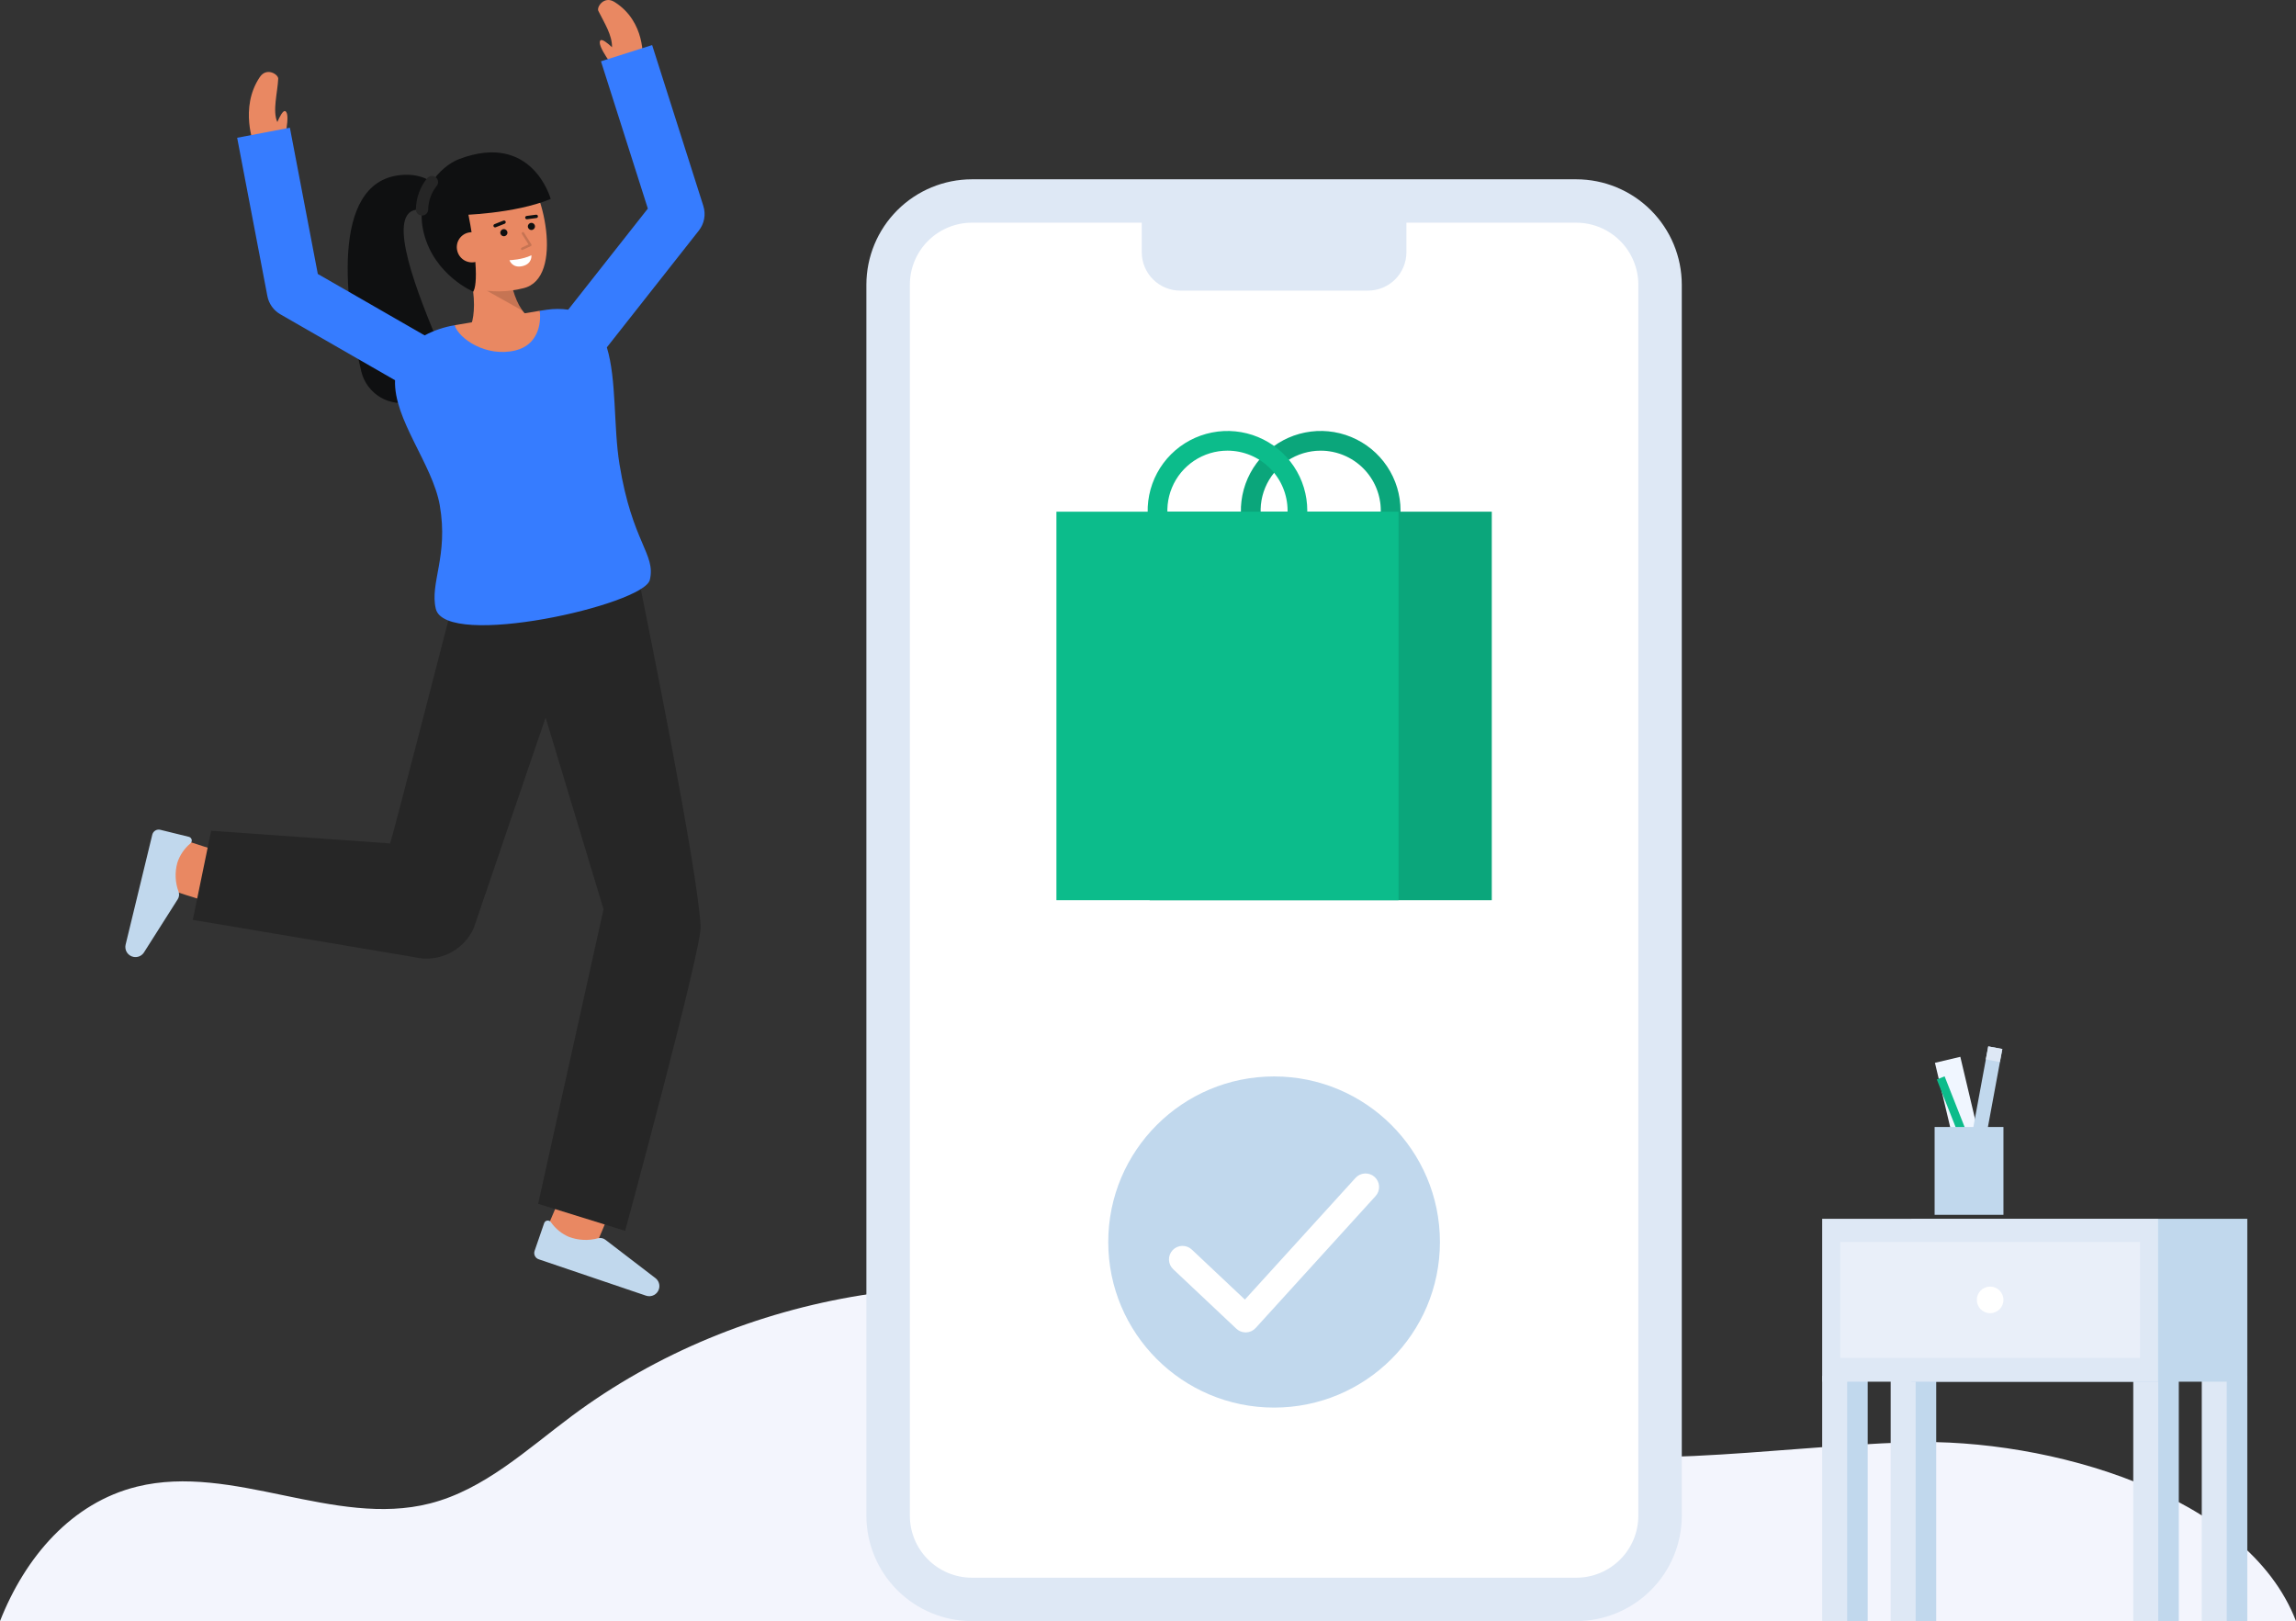 <svg width="347" height="245" viewBox="0 0 347 245" fill="none" xmlns="http://www.w3.org/2000/svg">
<rect x="0" y="0" width="347" height="245" fill="#333333" stroke="none"/>
<g clip-path="url(#clip0_638_7092)">
<path d="M347 245H0C3.802 235.32 10.822 227.108 20.722 224.671C35.2 221.112 50.525 230.898 64.973 227.219C73.181 225.13 79.643 219.044 86.433 213.99C112.05 194.922 147.155 189.286 177.468 199.379C193.313 204.652 207.75 213.873 223.982 217.794C244.97 222.865 266.92 218.66 288.504 217.967C309.525 217.293 339.644 225.844 347 245Z" fill="#F3F5FD"/>
<path d="M238.224 30.375H146.89C139.895 30.375 134.226 36.036 134.226 43.019V229.077C134.226 236.06 139.895 241.721 146.89 241.721H238.224C245.219 241.721 250.888 236.06 250.888 229.077V43.019C250.888 36.036 245.219 30.375 238.224 30.375Z" fill="white"/>
<path d="M238.224 245H146.889C142.66 244.995 138.607 243.316 135.617 240.331C132.627 237.346 130.945 233.299 130.94 229.078V43.019C130.945 38.798 132.627 34.751 135.617 31.766C138.607 28.781 142.661 27.102 146.889 27.097H238.224C242.452 27.102 246.506 28.781 249.495 31.766C252.485 34.751 254.167 38.798 254.172 43.019V229.078C254.167 233.299 252.485 237.346 249.495 240.331C246.506 243.316 242.452 244.995 238.224 245ZM146.889 33.654C144.403 33.657 142.019 34.645 140.261 36.4C138.502 38.156 137.513 40.535 137.51 43.018V229.077C137.513 231.559 138.502 233.939 140.261 235.695C142.019 237.45 144.403 238.437 146.889 238.44H238.225C240.711 238.437 243.095 237.45 244.853 235.695C246.612 233.939 247.601 231.559 247.604 229.077V43.019C247.601 40.537 246.611 38.157 244.853 36.401C243.095 34.646 240.711 33.658 238.225 33.655L146.889 33.654Z" fill="#DEE8F5"/>
<path d="M172.559 30.375H212.555V38.124C212.554 39.662 211.942 41.136 210.853 42.223C209.763 43.31 208.286 43.921 206.746 43.921H178.367C176.827 43.921 175.35 43.31 174.261 42.223C173.172 41.136 172.559 39.662 172.559 38.124V30.375Z" fill="#DEE8F5"/>
<path d="M199.602 89.219C197.216 89.219 194.884 88.513 192.9 87.19C190.917 85.867 189.37 83.986 188.457 81.785C187.544 79.585 187.305 77.163 187.771 74.827C188.236 72.491 189.385 70.345 191.072 68.661C192.759 66.977 194.909 65.83 197.249 65.365C199.588 64.9 202.014 65.139 204.218 66.051C206.422 66.962 208.306 68.506 209.631 70.487C210.957 72.467 211.664 74.796 211.664 77.177C211.66 80.37 210.388 83.43 208.126 85.688C205.865 87.945 202.8 89.215 199.602 89.219ZM199.602 68.107C197.805 68.107 196.049 68.638 194.555 69.635C193.061 70.632 191.896 72.048 191.208 73.705C190.521 75.362 190.341 77.186 190.691 78.945C191.041 80.705 191.907 82.321 193.177 83.59C194.447 84.858 196.066 85.722 197.828 86.072C199.591 86.422 201.417 86.243 203.077 85.557C204.737 84.87 206.156 83.708 207.155 82.216C208.153 80.725 208.686 78.971 208.686 77.177C208.684 74.773 207.726 72.467 206.023 70.767C204.32 69.066 202.011 68.11 199.602 68.107Z" fill="#0CBC8B"/>
<g opacity="0.12">
<path d="M199.602 89.219C197.216 89.219 194.884 88.513 192.9 87.19C190.916 85.866 189.37 83.986 188.457 81.785C187.544 79.584 187.305 77.163 187.771 74.827C188.236 72.491 189.385 70.345 191.072 68.661C192.759 66.977 194.909 65.83 197.249 65.365C199.589 64.9 202.014 65.139 204.218 66.051C206.422 66.962 208.306 68.506 209.631 70.487C210.957 72.467 211.664 74.796 211.664 77.177C211.66 80.37 210.388 83.431 208.126 85.688C205.865 87.946 202.799 89.215 199.602 89.219ZM199.602 68.107C197.805 68.107 196.048 68.639 194.554 69.635C193.06 70.632 191.896 72.048 191.208 73.705C190.521 75.363 190.341 77.186 190.691 78.946C191.041 80.705 191.907 82.321 193.177 83.59C194.447 84.858 196.066 85.722 197.828 86.072C199.591 86.422 201.417 86.243 203.077 85.557C204.737 84.87 206.156 83.708 207.155 82.216C208.153 80.725 208.686 78.971 208.686 77.177C208.684 74.773 207.726 72.467 206.023 70.767C204.32 69.066 202.01 68.109 199.602 68.107Z" fill="black"/>
</g>
<path d="M225.453 77.332H173.751V136.049H225.453V77.332Z" fill="#0CBC8B"/>
<g opacity="0.12">
<path d="M225.453 77.332H173.751V136.049H225.453V77.332Z" fill="black"/>
</g>
<path d="M211.362 77.332H159.66V136.049H211.362V77.332Z" fill="#0CBC8B"/>
<path d="M185.511 89.219C183.125 89.219 180.793 88.513 178.809 87.189C176.826 85.866 175.28 83.985 174.367 81.785C173.454 79.584 173.215 77.163 173.681 74.827C174.146 72.49 175.295 70.345 176.982 68.661C178.669 66.977 180.819 65.83 183.158 65.365C185.498 64.9 187.924 65.139 190.128 66.051C192.332 66.962 194.216 68.506 195.541 70.487C196.866 72.467 197.573 74.796 197.573 77.177C197.569 80.37 196.297 83.431 194.036 85.688C191.775 87.946 188.709 89.216 185.511 89.219ZM185.511 68.107C183.714 68.107 181.958 68.639 180.464 69.635C178.97 70.632 177.805 72.048 177.118 73.706C176.43 75.363 176.25 77.187 176.601 78.946C176.951 80.705 177.816 82.321 179.087 83.59C180.357 84.858 181.976 85.722 183.738 86.072C185.5 86.422 187.327 86.243 188.987 85.556C190.647 84.87 192.066 83.708 193.064 82.216C194.063 80.725 194.596 78.971 194.596 77.177C194.593 74.773 193.636 72.467 191.932 70.766C190.229 69.066 187.92 68.109 185.511 68.107Z" fill="#0CBC8B"/>
<path d="M192.557 212.729C206.399 212.729 217.62 201.525 217.62 187.706C217.62 173.886 206.399 162.683 192.557 162.683C178.714 162.683 167.493 173.886 167.493 187.706C167.493 201.525 178.714 212.729 192.557 212.729Z" fill="#C1D8ED"/>
<path d="M188.259 201.368C187.737 201.367 187.234 201.168 186.854 200.81L177.334 191.841C177.134 191.658 176.972 191.437 176.858 191.191C176.744 190.946 176.68 190.679 176.67 190.409C176.66 190.138 176.704 189.868 176.8 189.614C176.896 189.36 177.041 189.128 177.227 188.931C177.413 188.734 177.637 188.576 177.885 188.466C178.133 188.356 178.401 188.296 178.672 188.291C178.943 188.285 179.213 188.333 179.466 188.432C179.718 188.531 179.949 188.68 180.143 188.869L188.145 196.407L204.859 178.02C205.039 177.82 205.257 177.658 205.5 177.543C205.744 177.427 206.007 177.361 206.276 177.348C206.545 177.334 206.814 177.374 207.068 177.465C207.322 177.555 207.555 177.695 207.754 177.875C207.954 178.056 208.115 178.274 208.23 178.518C208.345 178.761 208.411 179.024 208.423 179.293C208.436 179.561 208.396 179.83 208.304 180.083C208.213 180.336 208.072 180.568 207.891 180.767L189.775 200.697C189.592 200.898 189.37 201.061 189.124 201.176C188.877 201.291 188.61 201.356 188.338 201.366C188.312 201.367 188.285 201.368 188.259 201.368Z" fill="white"/>
<path d="M67.949 35.537C67.949 35.537 66.845 31.129 62.907 31.691C58.231 32.359 63.26 44.733 66.428 52.285C66.766 53.093 66.93 53.963 66.909 54.838C66.887 55.713 66.681 56.574 66.304 57.365C65.926 58.155 65.386 58.857 64.719 59.425C64.051 59.993 63.271 60.413 62.429 60.66C61.619 60.898 60.767 60.969 59.928 60.869C59.089 60.769 58.278 60.5 57.546 60.077C56.814 59.655 56.176 59.088 55.67 58.412C55.165 57.736 54.802 56.964 54.604 56.143C52.219 46.218 49.784 27.625 60.435 26.471C67.356 25.721 68.336 32.575 68.336 32.575L67.949 35.537Z" fill="#0F1011"/>
<path d="M70.149 50.918C70.149 50.918 72.782 49.004 71.038 41.349L76.77 39.42C76.77 39.42 77.102 46.459 80.395 48.239L70.149 50.918Z" fill="#E98862"/>
<g opacity="0.15">
<path d="M78.98 46.959L73.556 43.921L77.391 43.334C77.69 44.63 78.229 45.86 78.98 46.959Z" fill="black"/>
</g>
<path d="M67.269 38.822C68.013 41.114 69.613 43.156 71.8 43.619C74.192 44.193 76.687 44.174 79.07 43.564C85.439 42.118 82.071 27.671 78.605 25.266C75.139 22.86 66.418 25.94 66.005 30.848C65.792 33.387 66.561 36.64 67.269 38.822Z" fill="#E98862"/>
<path d="M76.152 35.703C76.45 35.703 76.691 35.462 76.691 35.164C76.691 34.867 76.45 34.626 76.152 34.626C75.854 34.626 75.612 34.867 75.612 35.164C75.612 35.462 75.854 35.703 76.152 35.703Z" fill="#0F1011"/>
<path d="M80.314 34.758C80.612 34.758 80.853 34.516 80.853 34.219C80.853 33.922 80.612 33.681 80.314 33.681C80.016 33.681 79.775 33.922 79.775 34.219C79.775 34.516 80.016 34.758 80.314 34.758Z" fill="#0F1011"/>
<path d="M79.624 33.138C79.56 33.137 79.498 33.113 79.451 33.069C79.404 33.025 79.376 32.965 79.372 32.901C79.368 32.837 79.388 32.774 79.429 32.724C79.47 32.675 79.528 32.642 79.591 32.634L81.008 32.448C81.042 32.443 81.076 32.444 81.109 32.452C81.142 32.46 81.173 32.475 81.2 32.495C81.227 32.515 81.25 32.541 81.267 32.57C81.284 32.599 81.295 32.632 81.3 32.665C81.304 32.699 81.302 32.733 81.293 32.765C81.284 32.798 81.268 32.828 81.247 32.855C81.226 32.882 81.2 32.904 81.17 32.92C81.14 32.936 81.108 32.946 81.074 32.95L79.657 33.135C79.646 33.137 79.635 33.138 79.624 33.138Z" fill="#0F1011"/>
<path d="M74.826 34.365C74.767 34.365 74.71 34.345 74.664 34.308C74.618 34.27 74.587 34.218 74.576 34.16C74.565 34.102 74.575 34.042 74.603 33.99C74.632 33.939 74.677 33.899 74.732 33.877L76.079 33.343C76.11 33.33 76.143 33.323 76.177 33.322C76.212 33.322 76.245 33.328 76.277 33.341C76.308 33.354 76.337 33.374 76.361 33.398C76.384 33.422 76.403 33.451 76.416 33.482C76.428 33.514 76.434 33.548 76.433 33.582C76.433 33.616 76.425 33.649 76.411 33.68C76.397 33.711 76.376 33.739 76.351 33.762C76.326 33.785 76.297 33.802 76.265 33.814L74.918 34.347C74.889 34.359 74.858 34.365 74.826 34.365Z" fill="#0F1011"/>
<path d="M76.999 39.327C76.999 39.327 78.999 39.252 80.311 38.574C80.311 38.574 80.486 39.872 78.945 40.222C77.404 40.572 76.999 39.327 76.999 39.327Z" fill="white"/>
<path d="M70.733 32.115C72.829 42.756 71.515 44.073 71.515 44.073C71.515 44.073 65.687 41.617 64.065 35.278C62.545 29.336 66.49 25.136 69.404 24.035C80.478 19.851 83.227 30.068 83.227 30.068C77.713 32.353 69.525 32.506 69.525 32.506" fill="#0F1011"/>
<path d="M73.561 36.865C73.696 37.455 73.59 38.074 73.267 38.587C72.944 39.099 72.43 39.462 71.839 39.597C71.248 39.731 70.627 39.625 70.114 39.303C69.601 38.98 69.237 38.468 69.102 37.877C69.031 37.585 69.018 37.281 69.067 36.983C69.115 36.686 69.222 36.401 69.383 36.147C69.544 35.892 69.754 35.672 70.002 35.5C70.249 35.328 70.529 35.207 70.825 35.145C72.43 34.862 73.281 35.635 73.561 36.865Z" fill="#E98862"/>
<g opacity="0.15">
<path d="M78.918 37.785C78.876 37.784 78.835 37.77 78.802 37.743C78.769 37.717 78.746 37.68 78.737 37.639C78.728 37.598 78.733 37.555 78.751 37.517C78.77 37.479 78.801 37.449 78.839 37.431L79.877 36.943L78.876 35.362C78.849 35.321 78.841 35.27 78.852 35.222C78.862 35.174 78.892 35.132 78.934 35.106C78.975 35.08 79.026 35.071 79.074 35.082C79.122 35.093 79.164 35.122 79.191 35.164L80.304 36.922C80.318 36.944 80.328 36.969 80.331 36.995C80.335 37.022 80.333 37.048 80.326 37.073C80.318 37.099 80.306 37.122 80.288 37.142C80.271 37.162 80.25 37.178 80.226 37.19L78.998 37.767C78.973 37.779 78.945 37.785 78.918 37.785Z" fill="black"/>
</g>
<path d="M63.783 32.578C63.539 32.578 63.304 32.482 63.13 32.31C62.956 32.139 62.857 31.906 62.853 31.662C62.876 29.93 63.481 28.256 64.573 26.908C64.734 26.722 64.963 26.607 65.209 26.588C65.455 26.57 65.698 26.65 65.885 26.811C66.072 26.972 66.187 27.201 66.205 27.446C66.224 27.692 66.143 27.935 65.982 28.122C65.189 29.125 64.745 30.358 64.714 31.635C64.716 31.757 64.694 31.878 64.648 31.991C64.603 32.105 64.536 32.208 64.451 32.296C64.366 32.383 64.264 32.453 64.152 32.502C64.04 32.55 63.919 32.576 63.797 32.578H63.783Z" fill="#262626"/>
<path d="M92.986 10.491L97.119 8.964C97.119 8.964 97.641 3.295 92.873 0.297C91.292 -0.696 90.139 1.07 90.429 1.647C91.386 3.553 92.521 5.307 92.498 7.139C91.887 6.569 91.005 5.841 90.746 6.106C90.062 6.805 92.986 10.491 92.986 10.491Z" fill="#E98862"/>
<path d="M31.753 136.357C31.524 136.31 30.825 136.171 24.198 133.991L26.642 126.579C29.452 127.503 32.833 128.585 33.394 128.728C33.359 128.719 33.329 128.713 33.306 128.709L31.753 136.357Z" fill="#E98862"/>
<path d="M18.985 142.76C18.935 142.964 18.929 143.176 18.965 143.382C19.001 143.589 19.08 143.786 19.196 143.961C19.312 144.136 19.463 144.285 19.64 144.399C19.816 144.513 20.014 144.59 20.221 144.624C20.509 144.671 20.804 144.636 21.072 144.522C21.34 144.407 21.569 144.219 21.734 143.979L26.87 135.888C26.969 135.731 27.032 135.555 27.057 135.371C27.081 135.187 27.065 135.001 27.01 134.823C26.467 133.404 26.394 131.848 26.803 130.384C27.168 129.255 27.844 128.252 28.753 127.488C28.84 127.423 28.907 127.334 28.946 127.232C28.985 127.13 28.994 127.019 28.972 126.913C28.95 126.806 28.898 126.707 28.822 126.629C28.747 126.55 28.65 126.495 28.544 126.469L24.225 125.406C24.097 125.375 23.965 125.369 23.835 125.389C23.705 125.409 23.581 125.454 23.469 125.522C23.357 125.59 23.259 125.679 23.181 125.785C23.104 125.891 23.048 126.011 23.017 126.138L18.985 142.76Z" fill="#C1D8ED"/>
<path d="M89.353 189.846L82.179 186.752C83.352 184.039 84.737 180.776 84.929 180.23C84.917 180.265 84.908 180.294 84.901 180.317L92.392 182.547C92.324 182.769 92.12 183.45 89.353 189.846Z" fill="#E98862"/>
<path d="M97.633 195.815C97.833 195.883 98.044 195.909 98.253 195.892C98.463 195.874 98.667 195.814 98.852 195.714C99.037 195.614 99.2 195.477 99.329 195.312C99.459 195.147 99.553 194.956 99.606 194.753C99.679 194.472 99.67 194.175 99.58 193.899C99.49 193.622 99.323 193.377 99.098 193.192L91.487 187.359C91.34 187.246 91.17 187.167 90.989 187.126C90.807 187.086 90.62 187.085 90.438 187.123C88.973 187.537 87.414 187.469 85.99 186.932C84.897 186.467 83.957 185.705 83.276 184.733C83.219 184.64 83.136 184.566 83.038 184.518C82.94 184.47 82.83 184.451 82.722 184.464C82.613 184.476 82.51 184.519 82.425 184.587C82.34 184.655 82.276 184.746 82.241 184.849L80.793 189.048C80.751 189.172 80.733 189.303 80.741 189.434C80.749 189.565 80.783 189.693 80.841 189.81C80.899 189.928 80.979 190.033 81.078 190.12C81.176 190.206 81.291 190.272 81.415 190.315L97.633 195.815Z" fill="#C1D8ED"/>
<path d="M105.888 140.049C105.504 131.589 97.659 93.099 96.828 88.948L68.675 90.22C68.675 90.22 59.343 126.456 58.964 127.466L31.912 125.552L29.138 139.019L62.593 144.652C64.375 145.088 66.254 144.886 67.902 144.08C69.55 143.274 70.862 141.916 71.609 140.242C71.609 140.242 82.247 109.022 82.461 108.447L91.214 137.411L81.331 181.932L94.481 186.016C94.481 186.016 106.042 143.47 105.888 140.049Z" fill="#262626"/>
<path d="M42.826 21.709L38.427 21.979C38.427 21.979 36.119 16.313 39.266 11.649C40.308 10.103 42.079 11.254 42.048 11.898C41.944 14.028 41.154 16.781 41.915 18.448C42.244 17.68 42.755 16.658 43.1 16.796C44.009 17.159 42.826 21.709 42.826 21.709Z" fill="#E98862"/>
<path d="M106.295 31.112L98.559 6.811L90.825 9.263L97.91 31.521L85.874 46.801C84.805 46.652 83.721 46.655 82.653 46.809C82.422 46.839 82.053 46.895 81.573 46.969C81.826 48.998 69.336 51.161 68.71 49.154C67.125 49.414 65.594 49.932 64.177 50.687L48.031 41.403L43.812 19.303L35.842 20.82L40.409 44.745C40.518 45.318 40.75 45.86 41.088 46.335C41.426 46.81 41.863 47.206 42.369 47.497L59.703 57.465C59.48 63.404 65.389 70.178 66.464 76.366C67.804 84.058 64.923 88.108 65.865 92.01C67.35 98.141 97.281 91.433 98.208 87.643C99.157 83.734 95.554 82.055 93.623 70.146C92.704 64.477 93.208 57.387 91.715 52.495L105.619 34.845C106.028 34.325 106.304 33.713 106.422 33.062C106.54 32.412 106.496 31.742 106.295 31.112Z" fill="#367CFF"/>
<path d="M77.899 52.96C73.441 54.037 69.335 51.161 68.71 49.155C68.714 49.152 68.72 49.15 68.725 49.151C73.165 48.378 78.979 47.379 81.573 46.97C81.827 48.999 81.242 52.15 77.899 52.96Z" fill="#E98862"/>
<path d="M282.272 207.928H278.497V245H282.272V207.928Z" fill="#C1D8ED"/>
<path d="M279.165 207.928H275.391V245H279.165V207.928Z" fill="#DEE8F5"/>
<path d="M329.287 207.928H325.513V245H329.287V207.928Z" fill="#C1D8ED"/>
<path d="M326.181 207.928H322.406V245H326.181V207.928Z" fill="#DEE8F5"/>
<path d="M292.624 207.928H288.85V245H292.624V207.928Z" fill="#C1D8ED"/>
<path d="M289.518 207.928H285.743V245H289.518V207.928Z" fill="#DEE8F5"/>
<path d="M339.64 207.928H335.865V245H339.64V207.928Z" fill="#C1D8ED"/>
<path d="M336.534 207.928H332.759V245H336.534V207.928Z" fill="#DEE8F5"/>
<path d="M339.64 184.198H288.873V208.817H339.64V184.198Z" fill="#C1D8ED"/>
<path d="M326.157 184.198H275.391V208.817H326.157V184.198Z" fill="#DEE8F5"/>
<g opacity="0.53">
<path d="M323.425 187.697H278.121V205.208H323.425V187.697Z" fill="#F3F5FD"/>
</g>
<path d="M300.774 198.461C301.885 198.461 302.786 197.562 302.786 196.453C302.786 195.343 301.885 194.444 300.774 194.444C299.663 194.444 298.762 195.343 298.762 196.453C298.762 197.562 299.663 198.461 300.774 198.461Z" fill="white"/>
<path d="M296.268 159.716L292.433 160.622L297.242 180.928L301.077 180.023L296.268 159.716Z" fill="#F0F6FF"/>
<path d="M300.489 158.142L297.195 175.966L299.325 176.358L302.618 158.534L300.489 158.142Z" fill="#C1D8ED"/>
<path d="M300.49 158.136L300.115 160.102L302.242 160.506L302.617 158.54L300.49 158.136Z" fill="#DEE8F5"/>
<path d="M293.895 162.669L292.713 163.134L299.614 180.622L300.796 180.157L293.895 162.669Z" fill="#0CBC8B"/>
<path d="M302.786 170.323H292.384V183.596H302.786V170.323Z" fill="#C1D8ED"/>
</g>
<defs>
<clipPath id="clip0_638_7092">
<rect width="347" height="245" fill="white"/>
</clipPath>
</defs>
</svg>
